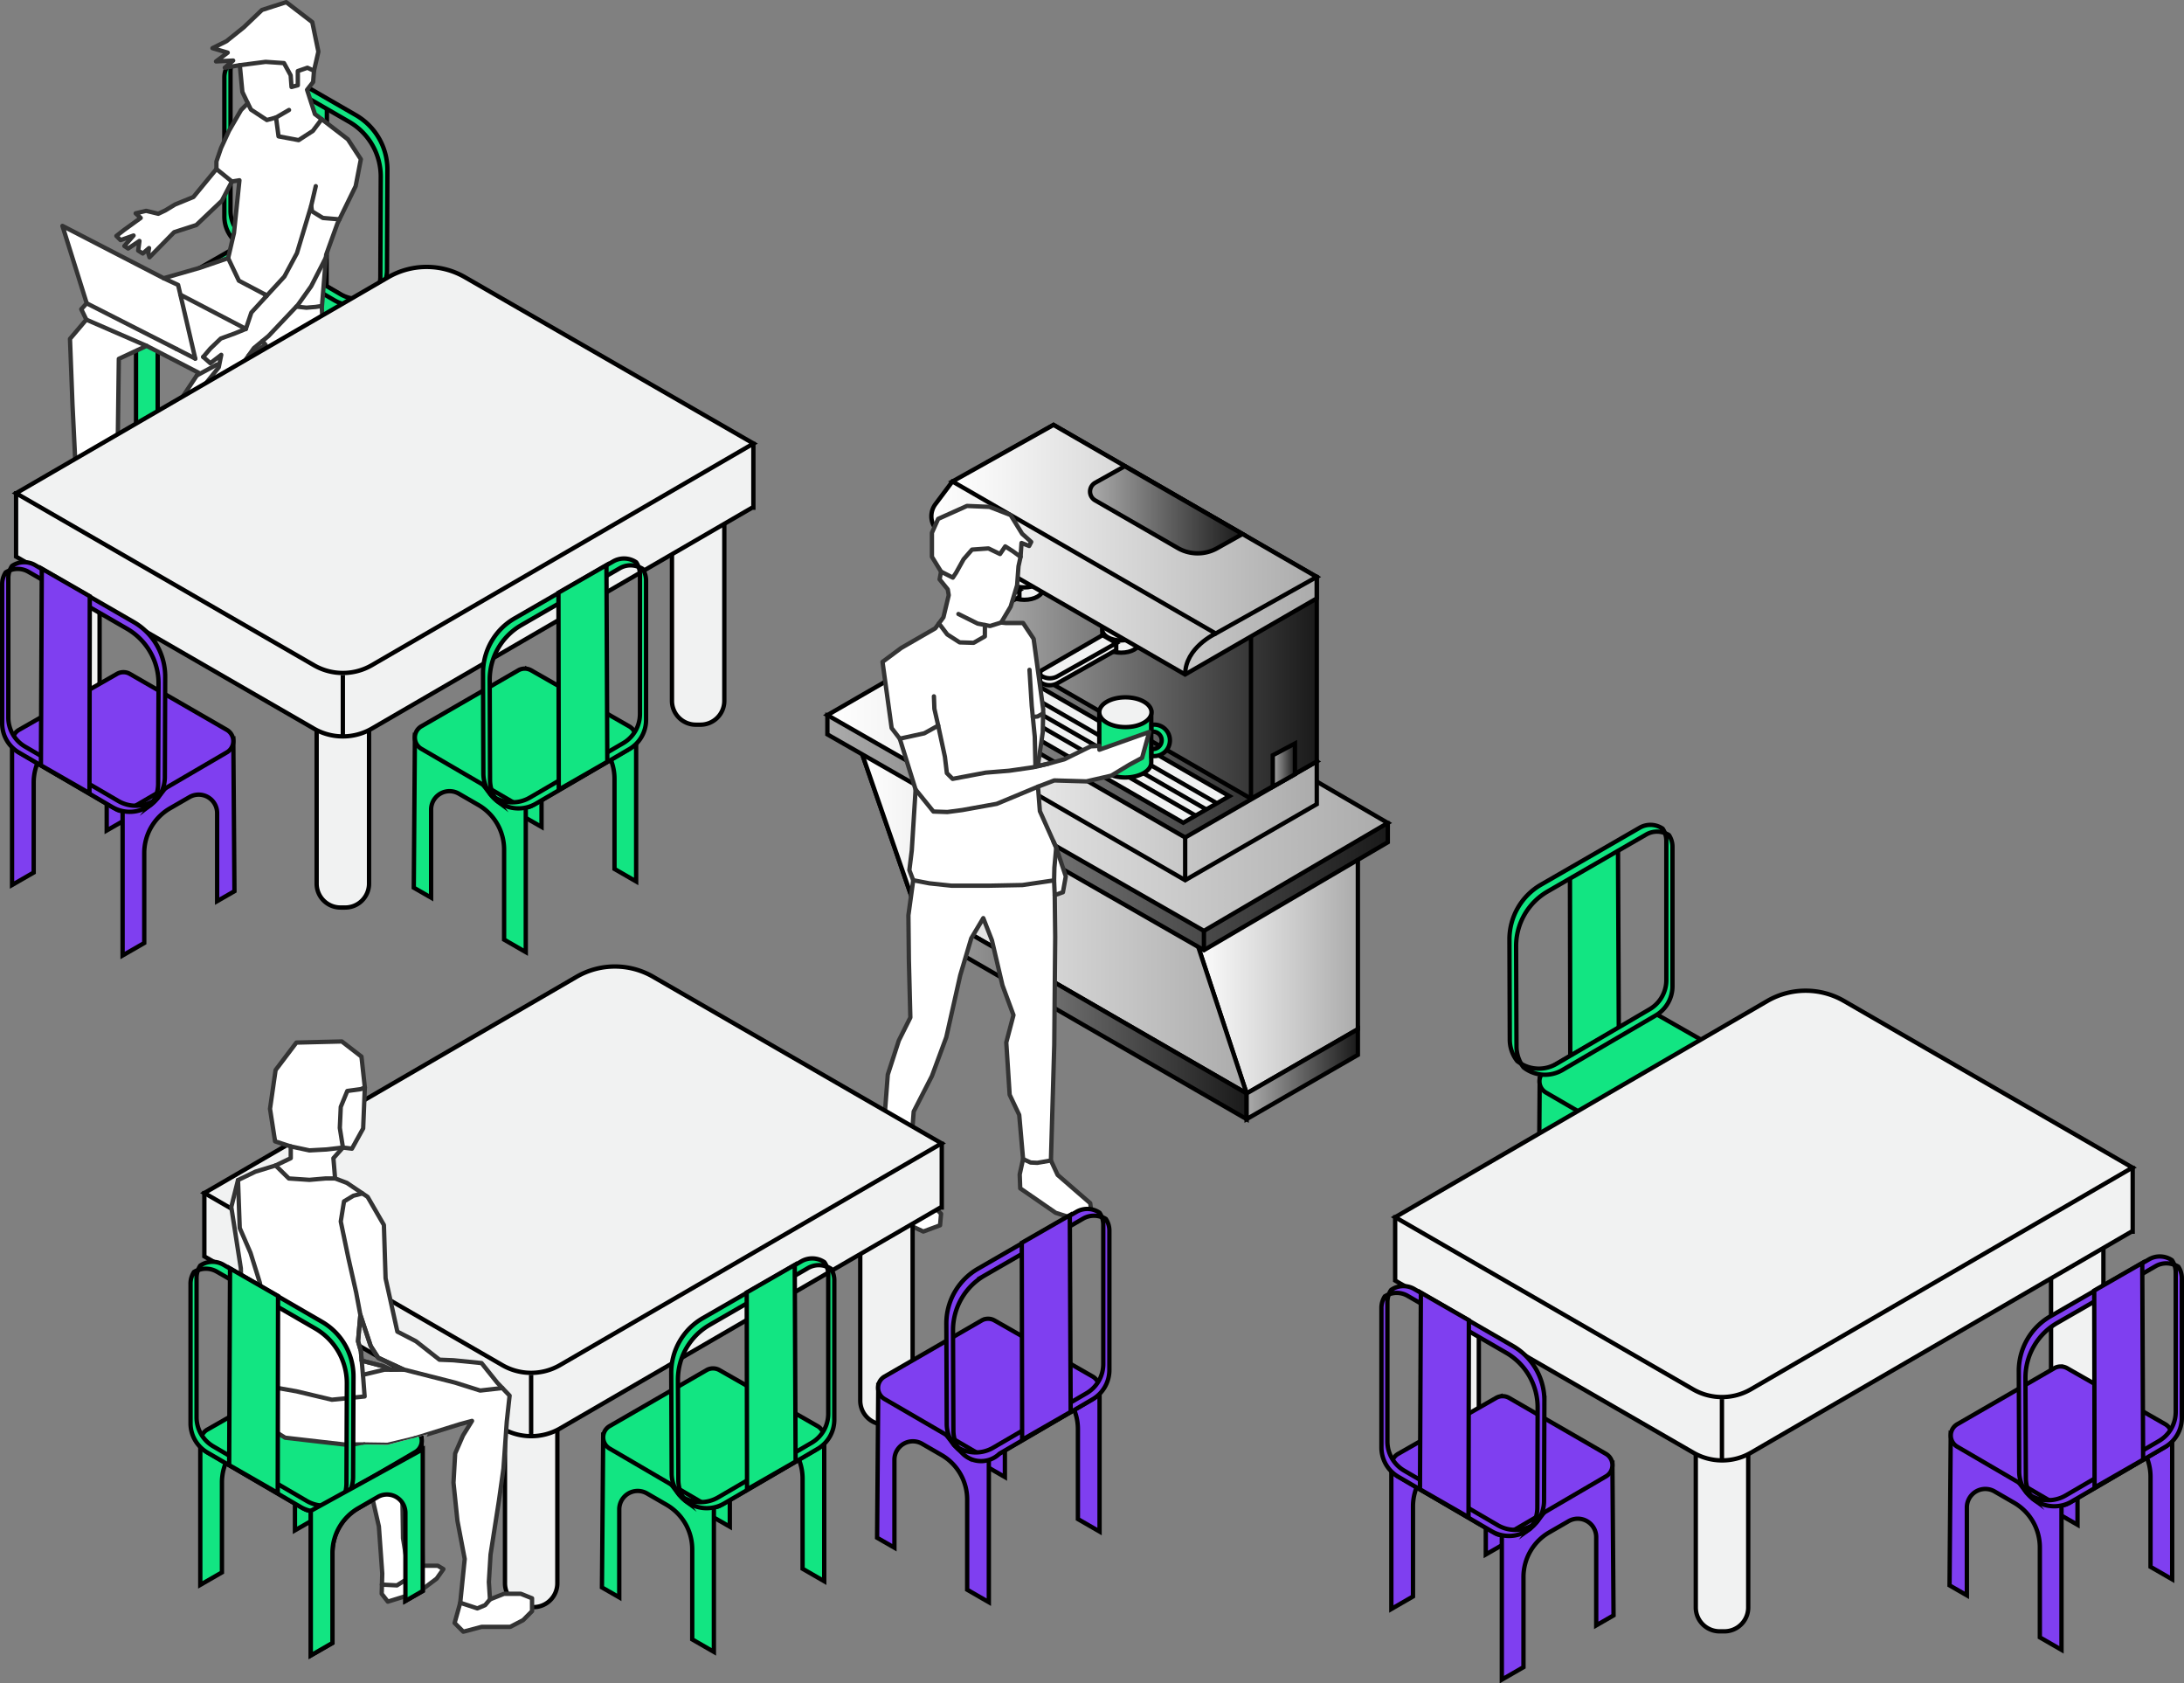 <svg xmlns="http://www.w3.org/2000/svg" xmlns:xlink="http://www.w3.org/1999/xlink" viewBox="0 0 504.33 388.63"><rect x="0" y="0" width="504.33" height="388.63" fill="#808080" stroke="none"/><defs><style>.cls-1,.cls-18,.cls-21{fill:none;}.cls-2{fill:#12e582;}.cls-10,.cls-11,.cls-12,.cls-13,.cls-14,.cls-15,.cls-16,.cls-17,.cls-18,.cls-19,.cls-2,.cls-3,.cls-4,.cls-5,.cls-6,.cls-7,.cls-8,.cls-9{stroke:#000;stroke-miterlimit:10;}.cls-3{fill:#f1f2f2;}.cls-4{fill:#7f3ff0;}.cls-5{fill:url(#linear-gradient);}.cls-6{fill:url(#linear-gradient-2);}.cls-7{fill:url(#linear-gradient-3);}.cls-8{fill:url(#linear-gradient-4);}.cls-9{fill:url(#linear-gradient-5);}.cls-10{fill:url(#linear-gradient-6);}.cls-11{fill:url(#linear-gradient-7);}.cls-12{fill:url(#linear-gradient-8);}.cls-13{fill:url(#linear-gradient-9);}.cls-14{fill:url(#linear-gradient-10);}.cls-15{fill:url(#linear-gradient-11);}.cls-16{fill:url(#linear-gradient-12);}.cls-17{fill:url(#linear-gradient-13);}.cls-19{fill:url(#linear-gradient-14);}.cls-20{fill:#fff;fill-rule:evenodd;}.cls-21{stroke:#333;stroke-linecap:round;stroke-linejoin:round;}.cls-22{clip-path:url(#clip-path);}</style><linearGradient id="linear-gradient" x1="275.63" y1="222.76" x2="313.56" y2="222.76" gradientUnits="userSpaceOnUse"><stop offset="0" stop-color="#fff"/><stop offset="1" stop-color="#ababab"/></linearGradient><linearGradient id="linear-gradient-2" x1="197.97" y1="211.64" x2="287.87" y2="211.64" xlink:href="#linear-gradient"/><linearGradient id="linear-gradient-3" x1="210.81" y1="233.15" x2="287.87" y2="233.15" gradientUnits="userSpaceOnUse"><stop offset="0" stop-color="#ababab"/><stop offset="1" stop-color="#1a1a1a"/></linearGradient><linearGradient id="linear-gradient-4" x1="287.87" y1="247.98" x2="313.56" y2="247.98" xlink:href="#linear-gradient-3"/><linearGradient id="linear-gradient-5" x1="191.06" y1="181.88" x2="320.47" y2="181.88" xlink:href="#linear-gradient-3"/><linearGradient id="linear-gradient-6" x1="191.06" y1="177.43" x2="320.47" y2="177.43" xlink:href="#linear-gradient"/><linearGradient id="linear-gradient-7" x1="212.88" y1="176.87" x2="304.07" y2="176.87" xlink:href="#linear-gradient"/><linearGradient id="linear-gradient-8" x1="212.88" y1="167.01" x2="304.07" y2="167.01" xlink:href="#linear-gradient-3"/><linearGradient id="linear-gradient-9" x1="228.08" y1="141.23" x2="304.07" y2="141.23" xlink:href="#linear-gradient-3"/><linearGradient id="linear-gradient-10" x1="293.91" y1="176.64" x2="299.03" y2="176.64" xlink:href="#linear-gradient-3"/><linearGradient id="linear-gradient-11" x1="215.1" y1="133.43" x2="304.07" y2="133.43" xlink:href="#linear-gradient"/><linearGradient id="linear-gradient-12" x1="219.93" y1="122.17" x2="304.07" y2="122.17" xlink:href="#linear-gradient"/><linearGradient id="linear-gradient-13" x1="251.7" y1="117.69" x2="286.88" y2="117.69" xlink:href="#linear-gradient-3"/><linearGradient id="linear-gradient-14" x1="273.68" y1="198.27" x2="273.68" y2="198.27" xlink:href="#linear-gradient"/><clipPath id="clip-path"><path class="cls-1" d="M84.12,333.47l5.38.08,9.29-2.45L92.56,345l.06,15.39L92.56,345a4.69,4.69,0,0,0-5.86-3.86l-1.71.45-1.18,35.7,47.45,5.61,2-80.28L79.74,228.92,42.93,247.11l4.82,78.3,20.82,11.06Z"/></clipPath></defs><g id="Layer_2" data-name="Layer 2"><g id="Seating"><polygon class="cls-2" points="75.41 68.46 75.49 23 64.4 16.63 64.2 62.03 75.41 68.46"/><path class="cls-2" d="M57,56.47l.27,33.83-4,2.29V72.28a4.26,4.26,0,0,0-6.39-3.68l-4.47,2.58a11.89,11.89,0,0,0-6,10.3V102.3l-5,2.88V71.8L56.6,56.27A.24.24,0,0,1,57,56.47Z"/><path class="cls-2" d="M82.47,71.68l.26,34.94-4,2.29V88.6a4.26,4.26,0,0,0-6.38-3.69L67.9,87.49A11.92,11.92,0,0,0,62,97.8v20.81l-5,2.88V88.12Z"/><path class="cls-2" d="M81,69.36,58.61,56.45a3,3,0,0,0-3,0L33,69.37a3,3,0,0,0,0,5.2L55.43,87.71a3,3,0,0,0,3,0L81,74.56A3,3,0,0,0,81,69.36Z"/><path class="cls-2" d="M53.56,14.66a5,5,0,0,1,4.36.35L80.64,28.13a14.56,14.56,0,0,1,7.28,12.69l-.09,23.07a8.15,8.15,0,0,1-1.07,4,8.8,8.8,0,0,0,.9-.6,7.91,7.91,0,0,0,1.71-4.95l.09-23.08a14.56,14.56,0,0,0-7.28-12.68L59.46,13.47a5,5,0,0,0-5.38.17A4.09,4.09,0,0,0,53.56,14.66Z"/><path class="cls-2" d="M51.81,17.88V50a7.81,7.81,0,0,0,3.87,6.74L77.19,69.31a8,8,0,0,0,9-.58,8,8,0,0,0,.56-.83,8,8,0,0,1-8.15,0L57.09,55.34a7.77,7.77,0,0,1-3.86-6.74V16.47a4.89,4.89,0,0,1,.33-1.81,4.31,4.31,0,0,0-.94.46A4.92,4.92,0,0,0,51.81,17.88Z"/><polygon class="cls-2" points="362.61 246.13 362.53 200.66 373.62 194.29 373.82 239.7 362.61 246.13"/><path class="cls-2" d="M381.05,234.14,380.79,268l4,2.29V250a4.26,4.26,0,0,1,6.39-3.68l4.46,2.58a11.87,11.87,0,0,1,5.95,10.3V280l5,2.88V249.47l-25.14-15.53A.25.25,0,0,0,381.05,234.14Z"/><path class="cls-2" d="M355.55,249.35l-.26,34.93,4,2.3V266.27a4.26,4.26,0,0,1,6.39-3.69l4.47,2.58a11.92,11.92,0,0,1,5.95,10.31v20.81l5,2.88V265.79Z"/><path class="cls-2" d="M357.05,247l22.36-12.91a3,3,0,0,1,3,0L405.05,247a3,3,0,0,1,0,5.2l-22.48,13.14a3.05,3.05,0,0,1-3,0L357,252.23A3,3,0,0,1,357.05,247Z"/><path class="cls-2" d="M384.46,192.33a5,5,0,0,0-4.36.35L357.38,205.8a14.56,14.56,0,0,0-7.28,12.68l.09,23.08a8,8,0,0,0,1.07,4,7.82,7.82,0,0,1-.9-.6,8,8,0,0,1-1.72-4.95l-.08-23.08a14.56,14.56,0,0,1,7.28-12.69l22.72-13.11a5,5,0,0,1,5.38.17A4.09,4.09,0,0,1,384.46,192.33Z"/><path class="cls-2" d="M386.21,195.55v32.13a7.81,7.81,0,0,1-3.87,6.74L360.83,247a8,8,0,0,1-9-.58,6.7,6.7,0,0,1-.56-.83,8,8,0,0,0,8.15,0L380.93,233a7.79,7.79,0,0,0,3.86-6.74V194.13a4.88,4.88,0,0,0-.33-1.8,4.31,4.31,0,0,1,.94.46A4.9,4.9,0,0,1,386.21,195.55Z"/><path class="cls-3" d="M473.62,276h12.1a0,0,0,0,1,0,0v52.91a5.51,5.51,0,0,1-5.51,5.51h-1.07a5.51,5.51,0,0,1-5.51-5.51V276a0,0,0,0,1,0,0Z"/><rect class="cls-3" x="411.43" y="245.32" width="12.1" height="72.92"/><path class="cls-3" d="M392.29,303.7H403a.7.7,0,0,1,.7.7v66.7a5.51,5.51,0,0,1-5.51,5.51H397.1a5.51,5.51,0,0,1-5.51-5.51V304.4A.7.7,0,0,1,392.29,303.7Z"/><path class="cls-3" d="M329.39,284.88h12.1a0,0,0,0,1,0,0v49.28a5.51,5.51,0,0,1-5.51,5.51H334.9a5.51,5.51,0,0,1-5.51-5.51V284.88A0,0,0,0,1,329.39,284.88Z"/><path class="cls-3" d="M470,271.18l-53-30.59-66.34,38.52L322.17,281v14.63L391,335.35a13.32,13.32,0,0,0,13.36,0l87.82-51,.3,0V269.68Z"/><path class="cls-3" d="M322.17,281l85.94-49.91a17.7,17.7,0,0,1,17.72,0l66.6,38.46-88.12,51.18a13.34,13.34,0,0,1-13.36,0Z"/><line class="cls-3" x1="397.63" y1="337.14" x2="397.63" y2="322.99"/><path class="cls-4" d="M476,315.89l-.26,33.83,4,2.29V331.7a4.26,4.26,0,0,1,6.39-3.68l4.47,2.58a11.89,11.89,0,0,1,6,10.3v20.82l5,2.88V331.22l-25.15-15.53A.24.24,0,0,0,476,315.89Z"/><path class="cls-4" d="M450.46,331.1,450.19,366l4,2.3V348a4.26,4.26,0,0,1,6.39-3.69l4.46,2.58a11.9,11.9,0,0,1,6,10.31V378l5,2.88V347.54Z"/><path class="cls-4" d="M452,328.78l22.36-12.91a3,3,0,0,1,3,0L500,328.79a3,3,0,0,1,0,5.2l-22.49,13.14a3,3,0,0,1-3,0L452,334A3,3,0,0,1,452,328.78Z"/><path class="cls-4" d="M468,344.61a8.9,8.9,0,0,0,.9.61,7.89,7.89,0,0,0,.56.82A7.32,7.32,0,0,1,468,344.61Z"/><path class="cls-4" d="M502.08,292a5,5,0,0,0-4.36.34L475,305.44a14.58,14.58,0,0,0-7.28,12.69l.09,23.08a8.18,8.18,0,0,0,1.07,4,8.9,8.9,0,0,1-.9-.61,7.91,7.91,0,0,1-1.71-4.95l-.09-23.07a14.56,14.56,0,0,1,7.28-12.69l22.72-13.12a5,5,0,0,1,5.38.17A4.15,4.15,0,0,1,502.08,292Z"/><path class="cls-4" d="M503.83,295.2v32.12a7.8,7.8,0,0,1-3.87,6.74l-21.51,12.56a8,8,0,0,1-9-.58,7.89,7.89,0,0,1-.56-.82,8,8,0,0,0,8.15,0l21.52-12.56a7.77,7.77,0,0,0,3.86-6.73V293.78a4.84,4.84,0,0,0-.33-1.8,4.77,4.77,0,0,1,.94.45A4.93,4.93,0,0,1,503.83,295.2Z"/><polygon class="cls-4" points="483.68 343.4 483.6 297.94 494.69 291.57 494.89 336.97 483.68 343.4"/><path class="cls-4" d="M346.83,322.74l.27,33.83-4,2.29V338.55a4.26,4.26,0,0,0-6.39-3.69l-4.47,2.58a11.92,11.92,0,0,0-5.95,10.31v20.81l-5,2.89V338.07l25.14-15.53A.23.23,0,0,1,346.83,322.74Z"/><path class="cls-4" d="M372.34,338l.26,34.93-4,2.3V354.87a4.25,4.25,0,0,0-6.38-3.69l-4.47,2.58a11.92,11.92,0,0,0-5.95,10.31v20.81l-5,2.88V354.39Z"/><path class="cls-4" d="M370.83,335.63l-22.35-12.91a3,3,0,0,0-3,0l-22.64,12.93a3,3,0,0,0,0,5.2L345.3,354a3,3,0,0,0,3,0l22.52-13.15A3,3,0,0,0,370.83,335.63Z"/><path class="cls-4" d="M354.81,351.46a9.46,9.46,0,0,1-.9.61,7.43,7.43,0,0,1-.56.82A7.33,7.33,0,0,0,354.81,351.46Z"/><path class="cls-4" d="M320.71,298.82a5,5,0,0,1,4.36.35l22.72,13.12A14.57,14.57,0,0,1,355.07,325L355,348.05a8.08,8.08,0,0,1-1.07,4,9.46,9.46,0,0,0,.9-.61,8,8,0,0,0,1.72-4.95l.08-23.08a14.54,14.54,0,0,0-7.28-12.68l-22.72-13.12a5,5,0,0,0-5.38.17A4.09,4.09,0,0,0,320.71,298.82Z"/><path class="cls-4" d="M319,302.05v32.12a7.81,7.81,0,0,0,3.87,6.74l21.52,12.56a8,8,0,0,0,9-.58,7.43,7.43,0,0,0,.56-.82,8,8,0,0,1-8.15,0L324.24,339.5a7.79,7.79,0,0,1-3.86-6.74V300.63a4.89,4.89,0,0,1,.33-1.81,5.45,5.45,0,0,0-.94.46A5,5,0,0,0,319,302.05Z"/><polygon class="cls-4" points="339.11 350.25 339.19 304.79 328.11 298.42 327.9 343.82 339.11 350.25"/><polygon class="cls-5" points="275.63 215.35 287.87 252.43 313.56 237.6 313.56 193.1 275.63 215.35"/><polygon class="cls-3" points="197.97 170.85 210.81 207.93 236.5 192.93 236.5 148.41 197.97 170.85"/><polygon class="cls-6" points="197.97 170.85 210.81 207.93 287.87 252.43 275.63 215.35 197.97 170.85"/><polygon class="cls-7" points="210.81 207.93 210.81 213.87 287.87 258.36 287.87 252.43 210.81 207.93"/><polygon class="cls-8" points="313.56 237.6 287.87 252.43 287.87 258.36 313.56 243.53 313.56 237.6"/><polygon class="cls-9" points="309.06 187.8 234.59 144.41 196.84 166.2 191.06 165.09 191.06 169.54 278.01 219.35 320.47 194.44 320.47 189.99 309.06 187.8"/><polygon class="cls-10" points="191.06 165.09 234.59 139.96 320.47 189.99 278.01 214.9 191.06 165.09"/><line class="cls-3" x1="278.01" y1="214.9" x2="278.01" y2="219.35"/><polygon class="cls-11" points="278.46 170.86 243.28 150.54 225.69 160.7 212.88 158.24 212.88 168.09 273.68 203.2 304.07 185.65 304.07 175.79 278.46 170.86"/><polygon class="cls-12" points="243.28 140.68 212.88 158.24 273.68 193.34 304.07 175.79 243.28 140.68"/><polygon class="cls-13" points="243.28 98.09 228.08 106.68 228.08 149.28 288.88 184.38 304.07 175.79 304.07 133.19 243.28 98.09"/><line class="cls-3" x1="288.88" y1="184.38" x2="288.88" y2="146.73"/><polygon class="cls-3" points="228.48 151.88 217.84 158.03 273.24 189.94 283.88 183.79 228.48 151.88"/><line class="cls-3" x1="220.7" y1="156.37" x2="276.1" y2="188.29"/><line class="cls-3" x1="223.16" y1="154.95" x2="278.56" y2="186.87"/><line class="cls-3" x1="225.62" y1="153.53" x2="281.02" y2="185.45"/><polygon class="cls-14" points="299.03 171.64 299.03 178.74 293.91 181.63 293.91 174.36 299.03 171.64"/><path class="cls-2" d="M253.85,164.42v11.63c0,1.9,2.7,3.44,6,3.44s6-1.54,6-3.44V164.42Z"/><ellipse class="cls-3" cx="259.88" cy="164.42" rx="6.03" ry="3.44"/><path class="cls-2" d="M270.16,170.92a3.62,3.62,0,0,1-3.63,3.63h-.62v-1.63h.35a2,2,0,0,0,1.41-.59,2,2,0,0,0-1.41-3.42h-.35v-1.62h.62A3.62,3.62,0,0,1,270.16,170.92Z"/><path class="cls-3" d="M232.2,133.14V136c0,1.36,1.93,2.47,4.32,2.47s4.32-1.11,4.32-2.47v-2.83Z"/><ellipse class="cls-3" cx="236.52" cy="133.14" rx="4.32" ry="2.47"/><path class="cls-3" d="M233.78,136.86l-1.54-.89-7.42,4.28-7,2.64v1.84h0a.79.79,0,0,0,.39.71,3.68,3.68,0,0,0,3.65,0l13.54-7.64v-1.58Z"/><path class="cls-3" d="M232.24,134.39l-14,8.08a.81.81,0,0,0,0,1.39h0a3.68,3.68,0,0,0,3.65,0l13.54-7.64Z"/><path class="cls-3" d="M254.56,145.38v2.83c0,1.36,1.93,2.47,4.32,2.47s4.32-1.11,4.32-2.47v-2.83Z"/><ellipse class="cls-3" cx="258.88" cy="145.38" rx="4.32" ry="2.47"/><path class="cls-3" d="M256.14,149.1l-1.54-.89-7.42,4.28-7,2.64V157h0a.79.79,0,0,0,.39.71,3.68,3.68,0,0,0,3.65,0l13.54-7.64v-1.58Z"/><path class="cls-3" d="M254.6,146.63l-14,8.09a.8.8,0,0,0,0,1.38h0a3.68,3.68,0,0,0,3.65,0l13.54-7.64Z"/><path class="cls-15" d="M219.93,111.15,216,116.4a4.68,4.68,0,0,0,1.41,6.84l56.25,32.47,30.39-17.55v-5Z"/><polygon class="cls-16" points="243.28 98.09 219.94 111.15 280.73 146.25 304.07 133.19 243.28 98.09"/><path class="cls-17" d="M259.73,107.63l-6.83,3.82a2.34,2.34,0,0,0,0,4.07l19.08,11a9.18,9.18,0,0,0,9.05.06l5.88-3.3Z"/><path class="cls-18" d="M280.73,146.26s-7.05,3.21-7.05,9.45"/><line class="cls-19" x1="273.68" y1="193.34" x2="273.68" y2="203.2"/><g id="HATCH"><polygon class="cls-20" points="238.13 125.11 236.03 123.22 233.37 118.9 228.5 117.02 223.29 116.8 216.64 119.79 215.2 123 215.2 128.54 217.31 131.97 216.97 133.75 218.86 136.07 219.08 137.4 217.86 142.5 215.98 145.05 208.11 149.59 203.79 152.8 205.9 168.09 207.78 170.53 211.43 182.27 210.55 196.34 209.99 200.88 210.88 203.21 209.77 211.3 209.88 221.71 210.22 234.9 207.56 240.21 205.01 248.08 203.57 266.91 203.79 271.46 203.24 274.12 208.22 281.98 213.21 284.31 217.08 282.87 217.31 280.21 212.54 275.33 209.88 271.35 210.99 256.61 215.2 248.41 218.52 239.44 221.74 225.15 224.28 216.62 227.06 211.96 229.05 217.06 231.49 227.47 234.03 234.34 232.37 240.66 233.15 252.73 235.36 257.39 236.25 267.58 235.47 271.12 235.59 274.34 243.78 279.99 248.66 281.54 252.09 280.43 251.76 277.77 244.23 271.24 242.68 267.91 243.45 241.21 243.67 216.28 243.56 206.65 245.45 205.98 246.11 202.32 243.9 195.68 240.13 187.26 239.69 181.61 243.45 180.17 250.87 180.39 256.63 179.06 260.85 176.51 263.73 174.96 265.39 168.98 253.87 173.08 253.87 172.19 251.87 172.3 245.78 175.29 242.12 176.29 239.65 176.88 240.79 169.09 240.9 163.77 238.69 147.49 236.25 143.83 232.26 143.83 231.19 143.72 233.38 140.04 234.87 135.12 235.19 130.74 235.67 128.55 235.89 125.35 237.65 126.04 238.13 125.11"/></g><g id="LWPOLYLINE"><polygon class="cls-21" points="238.13 125.11 236.03 123.22 233.37 118.9 228.5 117.02 223.29 116.8 216.64 119.79 215.2 123 215.2 128.54 217.31 131.97 216.97 133.75 218.86 136.07 219.08 137.4 217.86 142.5 215.98 145.05 208.11 149.59 203.79 152.8 205.9 168.09 207.78 170.53 211.43 182.27 210.55 196.34 209.99 200.88 210.88 203.21 209.77 211.3 209.88 221.71 210.22 234.9 207.56 240.21 205.01 248.08 203.57 266.91 203.79 271.46 203.24 274.12 208.22 281.98 213.21 284.31 217.08 282.87 217.31 280.21 212.54 275.33 209.88 271.35 210.99 256.61 215.2 248.41 218.52 239.44 221.74 225.15 224.28 216.62 227.06 211.96 229.05 217.06 231.49 227.47 234.03 234.34 232.37 240.66 233.15 252.73 235.36 257.39 236.25 267.58 235.47 271.12 235.59 274.34 243.78 279.99 248.66 281.54 252.09 280.43 251.76 277.77 244.23 271.24 242.68 267.91 243.45 241.21 243.67 216.28 243.56 206.65 245.45 205.98 246.11 202.32 243.9 195.68 240.13 187.26 239.69 181.61 243.45 180.17 250.87 180.39 256.63 179.06 260.85 176.51 263.73 174.96 265.39 168.98 253.87 173.08 253.87 172.19 251.87 172.3 245.78 175.29 242.12 176.29 239.65 176.88 240.79 169.09 240.9 163.77 238.69 147.49 236.25 143.83 232.26 143.83 231.19 143.72 233.38 140.04 234.87 135.12 235.19 130.74 235.67 128.55 235.89 125.35 237.65 126.04 238.13 125.11"/></g><g id="LWPOLYLINE-2" data-name="LWPOLYLINE"><polyline class="cls-21" points="242.68 267.91 239.54 268.45 238 268.38 236.25 267.58"/></g><g id="LWPOLYLINE-3" data-name="LWPOLYLINE"><polyline class="cls-21" points="209.88 271.35 206.76 271.91 205 271.38 203.74 270.45"/></g><g id="LWPOLYLINE-4" data-name="LWPOLYLINE"><polyline class="cls-21" points="243.56 206.65 243.41 203.24 243.48 200.32 243.9 195.68 243.24 194.2"/></g><g id="LWPOLYLINE-5" data-name="LWPOLYLINE"><polyline class="cls-21" points="243.41 203.24 236.1 204.32 228.33 204.47 219.71 204.47 214.63 203.93 210.88 203.21"/></g><g id="LWPOLYLINE-6" data-name="LWPOLYLINE"><polyline class="cls-21" points="207.78 170.53 213.44 169.29 216.65 167.51 215.77 163.64 215.66 160.76"/></g><g id="LWPOLYLINE-7" data-name="LWPOLYLINE"><polyline class="cls-21" points="216.65 167.51 218.2 174.72 218.65 178.48 219.98 179.81 227.62 178.37 233.05 177.93 238.48 177.15 242.12 176.29"/></g><g id="LWPOLYLINE-8" data-name="LWPOLYLINE"><polyline class="cls-21" points="239.69 181.61 230.17 185.57 222.19 187.01 218.76 187.46 215.54 187.35 211.43 182.27"/></g><g id="LWPOLYLINE-9" data-name="LWPOLYLINE"><polyline class="cls-21" points="237.73 154.64 238.25 162.97 238.95 170.09 239.11 177"/></g><g id="LWPOLYLINE-10" data-name="LWPOLYLINE"><polyline class="cls-21" points="240.88 164.7 239.59 165.41 238.5 165.52"/></g><g id="LWPOLYLINE-11" data-name="LWPOLYLINE"><polyline class="cls-21" points="231.19 143.72 228.62 144.52 225.76 143.96 221.32 141.75"/></g><g id="LWPOLYLINE-12" data-name="LWPOLYLINE"><polyline class="cls-21" points="217.31 131.97 220.03 133.35 220.77 132.24 222.52 129.1 224.46 126.88 228.25 126.61 230.93 127.9 232.13 126.14 233.88 127.25 235.67 128.55"/></g><g id="LWPOLYLINE-13" data-name="LWPOLYLINE"><polyline class="cls-21" points="227.44 144.29 227.42 146.92 224.83 148.4 221.6 148.3 218.74 146.46 216.81 143.92"/></g><path class="cls-3" d="M198.64,270.43h12.1a0,0,0,0,1,0,0v52.91a5.51,5.51,0,0,1-5.51,5.51h-1.07a5.51,5.51,0,0,1-5.51-5.51V270.43A0,0,0,0,1,198.64,270.43Z"/><rect class="cls-3" x="136.44" y="239.73" width="12.1" height="72.92"/><path class="cls-3" d="M117.3,298.11H128a.7.7,0,0,1,.7.7v66.7a5.51,5.51,0,0,1-5.51,5.51h-1.07a5.51,5.51,0,0,1-5.51-5.51v-66.7A.7.7,0,0,1,117.3,298.11Z"/><path class="cls-3" d="M54.41,279.29h12.1a0,0,0,0,1,0,0v49.28A5.51,5.51,0,0,1,61,334.08H59.92a5.51,5.51,0,0,1-5.51-5.51V279.29A0,0,0,0,1,54.41,279.29Z"/><path class="cls-3" d="M195,265.59,142,235,75.63,273.53l-28.44,1.89v14.63L116,329.76a13.32,13.32,0,0,0,13.35,0l87.83-51,.29,0V264.09Z"/><path class="cls-3" d="M47.19,275.42l85.94-49.91a17.65,17.65,0,0,1,17.71,0l66.6,38.45-88.12,51.18a13.32,13.32,0,0,1-13.35,0Z"/><line class="cls-3" x1="122.65" y1="331.55" x2="122.65" y2="317.4"/><path class="cls-2" d="M164.79,316.33l-.26,33.83,4,2.29V332.14a4.25,4.25,0,0,1,6.38-3.68l4.47,2.58a11.89,11.89,0,0,1,5.95,10.3v20.82l5,2.88V331.66l-25.15-15.53A.24.24,0,0,0,164.79,316.33Z"/><path class="cls-2" d="M139.29,331.54,139,366.47l4,2.3V348.46a4.26,4.26,0,0,1,6.39-3.69l4.46,2.58a11.9,11.9,0,0,1,6,10.31v20.81l5,2.88V348Z"/><path class="cls-2" d="M140.79,329.22l22.36-12.91a3,3,0,0,1,3,0l22.64,12.92a3,3,0,0,1,0,5.2l-22.49,13.14a3,3,0,0,1-3,0l-22.51-13.15A3,3,0,0,1,140.79,329.22Z"/><path class="cls-2" d="M156.81,345.05a10.18,10.18,0,0,0,.9.61,7.89,7.89,0,0,0,.56.82A7.32,7.32,0,0,1,156.81,345.05Z"/><path class="cls-2" d="M190.91,292.42a5,5,0,0,0-4.35.34l-22.72,13.12a14.59,14.59,0,0,0-7.29,12.69l.09,23.08a8.18,8.18,0,0,0,1.07,4,10.18,10.18,0,0,1-.9-.61,7.91,7.91,0,0,1-1.71-4.95L155,317a14.56,14.56,0,0,1,7.28-12.69L185,291.22a5,5,0,0,1,5.38.17A4.15,4.15,0,0,1,190.91,292.42Z"/><path class="cls-2" d="M192.66,295.64v32.12a7.8,7.8,0,0,1-3.87,6.74l-21.51,12.56a8,8,0,0,1-9-.58,7.89,7.89,0,0,1-.56-.82,8,8,0,0,0,8.15,0l21.52-12.56a7.78,7.78,0,0,0,3.87-6.73V294.22a4.84,4.84,0,0,0-.34-1.8,4.52,4.52,0,0,1,.94.45A4.93,4.93,0,0,1,192.66,295.64Z"/><polygon class="cls-2" points="172.51 343.84 172.43 298.38 183.52 292.01 183.72 337.41 172.51 343.84"/><path class="cls-4" d="M228.31,304.87l-.26,33.82,4,2.3V320.68a4.26,4.26,0,0,1,6.39-3.69l4.47,2.58a11.92,11.92,0,0,1,6,10.31v20.81l5,2.88V320.2l-25.15-15.53A.23.23,0,0,0,228.31,304.87Z"/><path class="cls-4" d="M202.81,320.08,202.54,355l4,2.3V337a4.26,4.26,0,0,1,6.39-3.69l4.46,2.58a11.87,11.87,0,0,1,5.95,10.31V367l5,2.88V336.51Z"/><path class="cls-4" d="M204.31,317.76l22.36-12.91a3,3,0,0,1,3,0l22.64,12.93a3,3,0,0,1,0,5.2L229.84,336.1a3,3,0,0,1-3,0L204.3,323A3,3,0,0,1,204.31,317.76Z"/><path class="cls-4" d="M220.33,333.59a8.8,8.8,0,0,0,.9.6,8,8,0,0,0,.56.83A7.91,7.91,0,0,1,220.33,333.59Z"/><path class="cls-4" d="M254.43,281a5,5,0,0,0-4.35.35l-22.73,13.12a14.58,14.58,0,0,0-7.28,12.68l.09,23.08a8.15,8.15,0,0,0,1.07,4,8.8,8.8,0,0,1-.9-.6,7.93,7.93,0,0,1-1.71-4.95l-.09-23.08a14.58,14.58,0,0,1,7.28-12.69l22.72-13.12a5,5,0,0,1,5.38.18A4.09,4.09,0,0,1,254.43,281Z"/><path class="cls-4" d="M256.18,284.17V316.3a7.83,7.83,0,0,1-3.87,6.74L230.8,335.6a6.11,6.11,0,0,1-9.57-1.41,8,8,0,0,0,8.15,0l21.52-12.55a7.79,7.79,0,0,0,3.87-6.74V282.75a4.88,4.88,0,0,0-.34-1.8,4.1,4.1,0,0,1,.94.46A4.9,4.9,0,0,1,256.18,284.17Z"/><polygon class="cls-4" points="236.03 332.38 235.95 286.92 247.04 280.55 247.24 325.95 236.03 332.38"/><path class="cls-2" d="M71.85,317.15,72.11,351l-4,2.29V333a4.26,4.26,0,0,0-6.39-3.68l-4.47,2.58a11.89,11.89,0,0,0-6,10.3V363l-5,2.88V332.48L71.49,317A.24.24,0,0,1,71.85,317.15Z"/><path class="cls-2" d="M97.35,332.36l.27,34.93-4,2.3V349.28a4.26,4.26,0,0,0-6.39-3.69l-4.46,2.58a11.9,11.9,0,0,0-6,10.31v20.81l-5,2.88V348.8Z"/><path class="cls-2" d="M95.85,330,73.49,317.13a3,3,0,0,0-3,0L47.86,330.05a3,3,0,0,0,0,5.2l22.49,13.14a3,3,0,0,0,3,0l22.51-13.15A3,3,0,0,0,95.85,330Z"/><path class="cls-2" d="M79.83,345.87c-.29.22-.6.42-.9.61a7.89,7.89,0,0,1-.56.82A7.32,7.32,0,0,0,79.83,345.87Z"/><g class="cls-22"><g id="HATCH-2" data-name="HATCH"><path class="cls-20" d="M96,309.62l-4.28-2.2L89,295.11l-.39-12.31-3.75-6.48-4.8-3.24-2.72-1L77,267.38l2.2-2.46,2.08.26,2.59-4.67.39-9.46-.78-7.12-4.53-3.5-10.5.26L63.64,247,62.35,256l1.16,7.51,3.63,1.17v2.72l-3.5,1.68L59,270.49l-4,1.94-1.55,6.22,2.2,14.13.26,9.07,5.31,4.92L60,312.22l-3.37,7.9,2.07,7.39,7.13,4.4,13.6,1.56h4.67l.65,7.13,2.72,11.79.78,10.88-.13,4.67,1.42,1.81,7.13-2.2,4.14-3.11,1.56-2.2-1.3-.78H95.91l-2.07-1.56-.78-4.79-.13-8.68.65-6.87,2.07-6,.13-1.56,10.37-3.24L109,328l-2.07,3.37-1.82,4.14-.39,6.74.91,8.81,1.68,8.81-1,10.11-1.3,4.67,2,2,4.21-1.1h6.61l3-1.55,2.07-2.07v-3l-2.59-1h-3.88l-3.24,1.29-.26-4,.39-6.35,1.94-12.44,1-7.39.77-10.88.65-6-2.85-3-3.63-4.53-6.48-.65-3.24-.13Zm-12.71,2.29.2,2.2,5,1.3,1.69.78,3,0-5.83-2.7-1.73-2.7-2.39-7.17-.54,6.05Z"/></g><g id="LWPOLYLINE-14" data-name="LWPOLYLINE"><polygon class="cls-21" points="96.04 309.63 91.76 307.42 89.04 295.11 88.65 282.8 84.9 276.32 80.1 273.08 77.38 272.05 76.99 267.38 79.19 264.92 81.27 265.18 83.86 260.51 84.25 251.05 83.47 243.93 78.94 240.43 68.44 240.69 63.64 247.03 62.35 255.98 63.52 263.49 67.14 264.66 67.14 267.38 63.64 269.06 58.98 270.49 54.96 272.43 53.41 278.65 55.61 292.78 55.87 301.85 61.18 306.77 60.02 312.22 56.65 320.12 58.72 327.51 65.85 331.91 79.45 333.47 84.12 333.47 84.77 340.6 87.49 352.39 88.27 363.27 88.14 367.94 89.56 369.75 96.69 367.55 100.83 364.44 102.39 362.24 101.09 361.46 95.91 361.46 93.84 359.9 93.06 355.11 92.93 346.43 93.58 339.56 95.65 333.6 95.78 332.04 106.15 328.8 109 328.03 106.92 331.39 105.11 335.54 104.72 342.28 105.63 351.09 107.31 359.9 106.28 370.01 104.98 374.68 106.99 376.69 111.2 375.58 117.81 375.58 120.79 374.03 122.86 371.95 122.86 368.98 120.27 367.94 116.39 367.94 113.15 369.23 112.89 365.22 113.28 358.87 115.22 346.43 116.26 339.04 117.03 328.15 117.68 322.19 114.83 319.21 111.2 314.68 104.72 314.03 101.48 313.9 96.04 309.63"/></g><g id="LWPOLYLINE-15" data-name="LWPOLYLINE"><polygon class="cls-21" points="83.33 311.9 83.53 314.11 88.48 315.41 90.17 316.19 93.17 316.16 87.34 313.46 85.61 310.76 83.22 303.59 82.68 309.64 83.33 311.9"/></g><g id="LWPOLYLINE-16" data-name="LWPOLYLINE"><polyline class="cls-21" points="63.64 269.06 66.7 272.06 71.45 272.38 75.13 272.06 77.38 272.05"/></g><g id="LWPOLYLINE-17" data-name="LWPOLYLINE"><polyline class="cls-21" points="54.96 272.43 55.36 283.5 57.85 289.23 60.01 296.14 61.2 303.48 61.18 306.77"/></g><g id="LWPOLYLINE-18" data-name="LWPOLYLINE"><polyline class="cls-21" points="57.63 317.81 62.27 320.11 68.43 321.19 76.64 323.14 84.2 322.38 83.87 318.06 83.33 311.9 82.68 309.64 83.22 303.59 82.25 298.41 80.42 290.31 78.69 281.99 79.44 277.35 81.6 276.05 83.7 275.51"/></g><g id="LWPOLYLINE-19" data-name="LWPOLYLINE"><polyline class="cls-21" points="67.14 264.66 71.45 265.58 75.45 265.36 79.19 264.92 78.47 260.39 78.69 255.54 80.2 251.86 83.33 251.43 84.25 251.05"/></g><g id="LWPOLYLINE-20" data-name="LWPOLYLINE"><polyline class="cls-21" points="83.22 303.59 85.61 310.76 87.34 313.46 93.17 316.16 99.54 317.78 105.05 319.18 110.88 321.02 116 320.44"/></g><g id="LWPOLYLINE-21" data-name="LWPOLYLINE"><polyline class="cls-21" points="84.12 333.47 89.5 333.55 95.78 332.04"/></g><g id="LWPOLYLINE-22" data-name="LWPOLYLINE"><polyline class="cls-21" points="88.19 365.82 91.66 366 94.09 364.47 95.17 361.95 95.91 361.46"/></g><g id="LWPOLYLINE-23" data-name="LWPOLYLINE"><polyline class="cls-21" points="106.28 370.01 110.23 371.31 112.03 370.56 113.15 369.23"/></g><g id="LWPOLYLINE-24" data-name="LWPOLYLINE"><polyline class="cls-21" points="83.81 317.39 88.75 316.21 93.17 316.16"/></g><g id="LWPOLYLINE-25" data-name="LWPOLYLINE"><polyline class="cls-21" points="83.53 314.11 88.48 315.41 90.17 316.19"/></g></g><path class="cls-2" d="M45.73,293.24a5,5,0,0,1,4.35.34L72.8,306.7a14.59,14.59,0,0,1,7.29,12.69L80,342.47a8.18,8.18,0,0,1-1.07,4c.3-.19.61-.39.9-.61a7.91,7.91,0,0,0,1.71-4.95l.09-23.07a14.56,14.56,0,0,0-7.28-12.69L51.63,292a5,5,0,0,0-5.38.17A4.15,4.15,0,0,0,45.73,293.24Z"/><path class="cls-2" d="M44,296.46v32.12a7.8,7.8,0,0,0,3.87,6.74l21.51,12.56a8,8,0,0,0,9-.58,7.89,7.89,0,0,0,.56-.82,8,8,0,0,1-8.15,0L49.26,333.91a7.78,7.78,0,0,1-3.87-6.73V295a4.84,4.84,0,0,1,.34-1.8,4.52,4.52,0,0,0-.94.45A4.93,4.93,0,0,0,44,296.46Z"/><polygon class="cls-2" points="64.13 344.66 64.21 299.2 53.12 292.83 52.92 338.23 64.13 344.66"/><path class="cls-2" d="M97.62,334.57v32.72l-4,2.3V349.28a4.26,4.26,0,0,0-6.39-3.69l-4.46,2.58a11.9,11.9,0,0,0-6,10.31v20.81l-5,2.88V348.8Z"/><g id="HATCH-3" data-name="HATCH"><polygon class="cls-20" points="6.8 122.31 8.8 124.52 11.61 124.52 15.82 122.91 18.22 120.31 22.83 119.91 25.83 119.31 25.63 114.9 27.04 113.7 27.44 82.84 33.85 79.84 45.87 86.05 41.46 92.66 41.46 124.92 40.26 135.33 35.25 142.34 35.85 147.55 39.46 147.75 44.67 144.55 46.67 137.54 50.68 135.73 51.48 98.27 65.7 84.85 74.52 75.03 74.32 71.02 75.32 58.8 77.92 51.59 82.13 42.97 83.33 36.76 80.33 32.16 75.12 28.15 72.72 26.34 70.91 20.73 72.31 18.93 72.51 16.33 73.52 11.92 72.11 5.11 66.1 0.5 60.49 2.3 56.29 6.31 52.28 9.52 49.07 11.12 52.58 12.15 49.88 14.18 53.84 13.98 51.91 15.63 55.38 15.05 55.97 21.23 57.22 23.84 55.67 25.39 52.87 30.22 51.04 34.18 49.98 37.27 49.98 39.01 44.66 45.48 40.41 47.22 38.19 48.57 36.55 49.35 33.74 48.67 31.33 49.25 32.49 50.31 28.62 53.11 26.88 54.47 27.85 55.43 30.84 54.37 28.72 56.79 29.59 57.37 32.2 55.63 31.91 57.85 32.97 58.52 34.42 57.27 34.23 58.43 34.52 59.4 40.22 53.6 45.34 51.95 51.23 46.35 53.55 41.91 55.29 41.62 54.03 53.79 52.68 59.59 46.21 61.81 37.8 64.23 14.42 52.15 20.02 70.02 18.77 71.38 19.93 73.79 16.16 78.23 16.74 93.4 17.7 112.92 16.45 115.05 6.8 122.31"/></g><g id="LWPOLYLINE-26" data-name="LWPOLYLINE"><polygon class="cls-21" points="6.8 122.31 8.8 124.52 11.61 124.52 15.82 122.91 18.22 120.31 22.83 119.91 25.83 119.31 25.63 114.9 27.04 113.7 27.44 82.84 33.85 79.84 45.87 86.05 41.46 92.66 41.46 124.92 40.26 135.33 35.25 142.34 35.85 147.55 39.46 147.75 44.67 144.55 46.67 137.54 50.68 135.73 51.48 98.27 65.7 84.85 74.52 75.03 74.32 71.02 75.32 58.8 77.92 51.59 82.13 42.97 83.33 36.76 80.33 32.16 75.12 28.15 72.72 26.34 70.91 20.73 72.31 18.93 72.51 16.33 73.52 11.92 72.11 5.11 66.1 0.5 60.49 2.3 56.29 6.31 52.28 9.52 49.07 11.12 52.58 12.15 49.88 14.18 53.84 13.98 51.91 15.63 55.38 15.05 55.97 21.23 57.22 23.84 55.67 25.39 52.87 30.22 51.04 34.18 49.98 37.27 49.98 39.01 44.66 45.48 40.41 47.22 38.19 48.57 36.55 49.35 33.74 48.67 31.33 49.25 32.49 50.31 28.62 53.11 26.88 54.47 27.85 55.43 30.84 54.37 28.72 56.79 29.59 57.37 32.2 55.63 31.91 57.85 32.97 58.52 34.42 57.27 34.23 58.43 34.52 59.4 40.22 53.6 45.34 51.95 51.23 46.35 53.55 41.91 55.29 41.62 54.03 53.79 52.68 59.59 46.21 61.81 37.8 64.23 14.42 52.15 20.02 70.02 18.77 71.38 19.93 73.79 16.16 78.23 16.74 93.4 17.7 112.92 16.45 115.05 6.8 122.31"/></g><g id="LWPOLYLINE-27" data-name="LWPOLYLINE"><line class="cls-21" x1="19.93" y1="73.79" x2="33.85" y2="79.84"/></g><g id="LWPOLYLINE-28" data-name="LWPOLYLINE"><polyline class="cls-21" points="16.45 115.05 21.52 116.31 25.63 114.9"/></g><g id="LWPOLYLINE-29" data-name="LWPOLYLINE"><line class="cls-21" x1="39.89" y1="135.85" x2="46.67" y2="137.54"/></g><g id="LWPOLYLINE-30" data-name="LWPOLYLINE"><polyline class="cls-21" points="46.93 82.4 48.57 83.85 51.09 81.92 50.51 84.81 47.32 88.78 47.41 90.52 51.47 89.07 56.01 84.04 58.62 80.37 62 77.57 68.77 70.42 71.86 66.07 75.27 59.43"/></g><g id="LWPOLYLINE-31" data-name="LWPOLYLINE"><polyline class="cls-21" points="78.39 50.64 74.56 50.32 72.05 48.78 71.86 47.52 72.92 42.98"/></g><g id="LWPOLYLINE-32" data-name="LWPOLYLINE"><polyline class="cls-21" points="71.86 47.52 68.57 58.44 65.67 63.85 62.29 67.52 58.04 72.16 56.78 75.93 54.18 76.99 50.99 78.15 48.57 80.47 46.93 82.4"/></g><g id="LWPOLYLINE-33" data-name="LWPOLYLINE"><polyline class="cls-21" points="37.8 64.23 41.13 65.78 45.09 82.79"/></g><g id="LWPOLYLINE-34" data-name="LWPOLYLINE"><line class="cls-21" x1="41.66" y1="68.04" x2="56.79" y2="75.93"/></g><g id="LWPOLYLINE-35" data-name="LWPOLYLINE"><line class="cls-21" x1="20.02" y1="70.02" x2="40.75" y2="80.56"/></g><g id="LWPOLYLINE-36" data-name="LWPOLYLINE"><line class="cls-21" x1="40.75" y1="80.56" x2="45.09" y2="82.79"/></g><g id="LWPOLYLINE-37" data-name="LWPOLYLINE"><line class="cls-21" x1="45.46" y1="86.67" x2="50.12" y2="84.14"/></g><g id="LWPOLYLINE-38" data-name="LWPOLYLINE"><polyline class="cls-21" points="57.44 82.04 61.33 79.6 60.6 78.73"/></g><g id="LWPOLYLINE-39" data-name="LWPOLYLINE"><line class="cls-21" x1="49.97" y1="39.01" x2="53.55" y2="41.91"/></g><g id="LWPOLYLINE-40" data-name="LWPOLYLINE"><polyline class="cls-21" points="63.74 27.13 64.32 31.48 68.96 32.35 72.24 30.23 74.28 27.52"/></g><g id="LWPOLYLINE-41" data-name="LWPOLYLINE"><polyline class="cls-21" points="66.74 25.39 63.74 27.13 61.62 27.71 57.95 25.3 57.22 23.84"/></g><g id="LWPOLYLINE-42" data-name="LWPOLYLINE"><polyline class="cls-21" points="55.38 15.05 61.33 14.28 65.58 14.57 67.12 17.38 67.32 20.08 68.77 19.69 68.77 16.41 70.99 15.64 72.51 16.33"/></g><g id="LWPOLYLINE-43" data-name="LWPOLYLINE"><polyline class="cls-21" points="52.68 59.59 55.16 64.8 61.08 67.92"/></g><g id="LWPOLYLINE-44" data-name="LWPOLYLINE"><line class="cls-21" x1="61.08" y1="67.93" x2="61.54" y2="68.35"/></g><g id="LWPOLYLINE-45" data-name="LWPOLYLINE"><polyline class="cls-21" points="68.43 70.78 70.75 71.03 72.87 70.86 74.35 70.63"/></g><path class="cls-3" d="M155.16,108.88h12.1a0,0,0,0,1,0,0v52.91a5.51,5.51,0,0,1-5.51,5.51h-1.07a5.51,5.51,0,0,1-5.51-5.51V108.88A0,0,0,0,1,155.16,108.88Z"/><rect class="cls-3" x="92.97" y="78.18" width="12.1" height="72.92"/><path class="cls-3" d="M73.83,136.56H84.52a.7.7,0,0,1,.7.7V204a5.51,5.51,0,0,1-5.51,5.51H78.64A5.51,5.51,0,0,1,73.12,204v-66.7a.7.7,0,0,1,.7-.7Z"/><path class="cls-3" d="M10.93,117.74H23a0,0,0,0,1,0,0V167a5.51,5.51,0,0,1-5.51,5.51H16.45A5.51,5.51,0,0,1,10.93,167V117.74A0,0,0,0,1,10.93,117.74Z"/><path class="cls-3" d="M151.49,104l-53-30.59L32.16,112,3.71,113.87V128.5l68.78,39.71a13.34,13.34,0,0,0,13.36,0l87.82-51,.3,0V102.54Z"/><path class="cls-3" d="M3.71,113.87,89.65,64a17.7,17.7,0,0,1,17.72,0L174,102.39,85.85,153.57a13.34,13.34,0,0,1-13.36,0Z"/><line class="cls-3" x1="79.17" y1="170" x2="79.17" y2="155.85"/><path class="cls-2" d="M121.31,154.78l-.26,33.83,4,2.29V170.59a4.26,4.26,0,0,1,6.39-3.68l4.46,2.58a11.87,11.87,0,0,1,6,10.3v20.82l5,2.88V170.11l-25.14-15.53A.25.25,0,0,0,121.31,154.78Z"/><path class="cls-2" d="M95.81,170l-.26,34.93,4,2.3V186.91a4.26,4.26,0,0,1,6.39-3.69l4.47,2.58a11.92,11.92,0,0,1,6,10.31v20.81l5,2.88V186.43Z"/><path class="cls-2" d="M97.31,167.67l22.36-12.91a3,3,0,0,1,3,0l22.64,12.93a3,3,0,0,1,0,5.2L122.85,186a3,3,0,0,1-3,0L97.3,172.87A3,3,0,0,1,97.31,167.67Z"/><path class="cls-2" d="M113.34,183.5a9.46,9.46,0,0,0,.9.61,7.33,7.33,0,0,0,.55.82A7.55,7.55,0,0,1,113.34,183.5Z"/><path class="cls-2" d="M147.44,130.87a4.94,4.94,0,0,0-4.36.34l-22.72,13.12A14.55,14.55,0,0,0,113.08,157l.08,23.08a8.19,8.19,0,0,0,1.08,4,9.46,9.46,0,0,1-.9-.61,7.92,7.92,0,0,1-1.72-4.95l-.08-23.08a14.54,14.54,0,0,1,7.28-12.68l22.72-13.12a5,5,0,0,1,5.38.17A4.53,4.53,0,0,1,147.44,130.87Z"/><path class="cls-2" d="M149.19,134.09v32.12a7.79,7.79,0,0,1-3.88,6.74L123.8,185.51a8,8,0,0,1-9-.58,7.33,7.33,0,0,1-.55-.82,8,8,0,0,0,8.14,0l21.53-12.55a7.79,7.79,0,0,0,3.86-6.74V132.67a4.84,4.84,0,0,0-.33-1.8,4.77,4.77,0,0,1,.94.45A5,5,0,0,1,149.19,134.09Z"/><polygon class="cls-2" points="129.03 182.29 128.96 136.83 140.04 130.46 140.24 175.86 129.03 182.29"/><path class="cls-4" d="M28.37,155.6l.27,33.83-4,2.29V171.41a4.26,4.26,0,0,0-6.39-3.68l-4.47,2.58a11.89,11.89,0,0,0-6,10.3v20.82l-5,2.88V170.93L28,155.4A.24.24,0,0,1,28.37,155.6Z"/><path class="cls-4" d="M53.88,170.81l.26,34.93-4,2.3V187.73A4.26,4.26,0,0,0,43.78,184l-4.47,2.58a11.92,11.92,0,0,0-6,10.31v20.81l-5,2.88V187.25Z"/><path class="cls-4" d="M52.37,168.49,30,155.58a3,3,0,0,0-3,0L4.38,168.5a3,3,0,0,0,0,5.2l22.48,13.14a3,3,0,0,0,3,0l22.52-13.15A3,3,0,0,0,52.37,168.49Z"/><path class="cls-4" d="M36.35,184.32a9.46,9.46,0,0,1-.9.61,7.33,7.33,0,0,1-.55.82A7.55,7.55,0,0,0,36.35,184.32Z"/><path class="cls-4" d="M2.25,131.69a4.94,4.94,0,0,1,4.36.34l22.72,13.12a14.55,14.55,0,0,1,7.28,12.69l-.09,23.08a8.07,8.07,0,0,1-1.07,4,9.46,9.46,0,0,0,.9-.61,7.92,7.92,0,0,0,1.72-4.95l.08-23.08a14.54,14.54,0,0,0-7.28-12.68L8.15,130.49a5,5,0,0,0-5.38.17A4.33,4.33,0,0,0,2.25,131.69Z"/><path class="cls-4" d="M.5,134.91V167a7.8,7.8,0,0,0,3.88,6.74l21.51,12.56a8,8,0,0,0,9-.58,7.33,7.33,0,0,0,.55-.82,8,8,0,0,1-8.14,0L5.78,172.36a7.79,7.79,0,0,1-3.86-6.74V133.49a4.84,4.84,0,0,1,.33-1.8,4.77,4.77,0,0,0-.94.45A5,5,0,0,0,.5,134.91Z"/><polygon class="cls-4" points="20.66 183.11 20.73 137.65 9.65 131.28 9.45 176.68 20.66 183.11"/></g></g></svg>